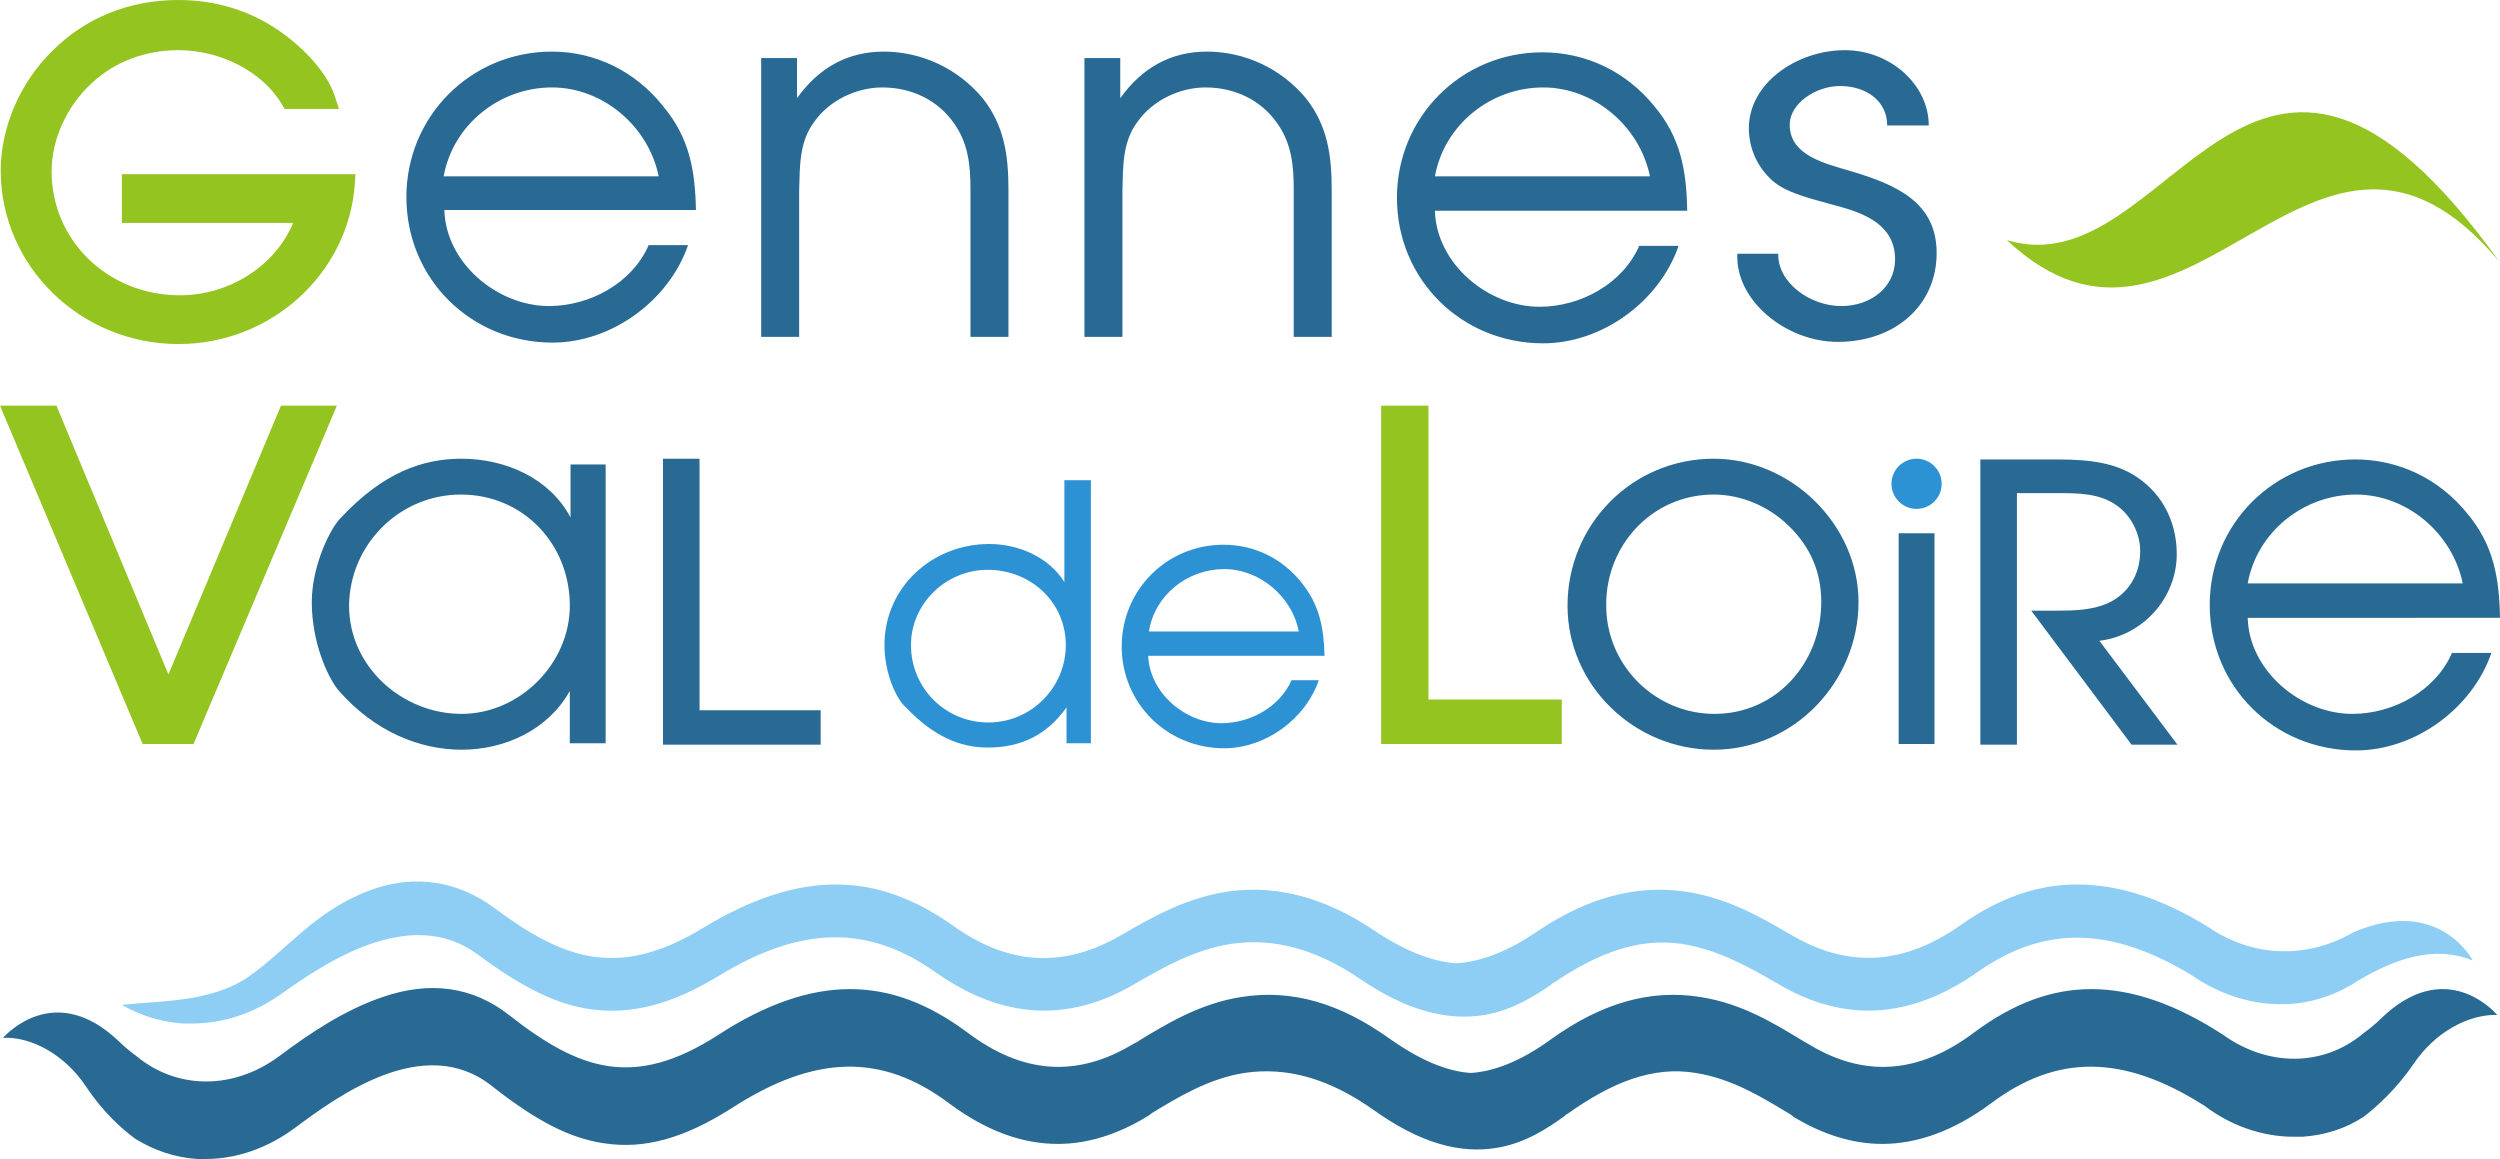 <svg version="1.1" xmlns="http://www.w3.org/2000/svg" xmlns:xlink="http://www.w3.org/1999/xlink" x="0px" y="0px" width="348.8px" height="161.7px" viewBox="0 0 348.8 161.7" style="overflow:scroll;enable-background:new 0 0 348.8 161.7;" xml:space="preserve">
    <style type="text/css">
        .st0{fill:#286A94;}
        .st1{fill:#8ECEF4;}
        .st2{fill-rule:evenodd;clip-rule:evenodd;fill:#94C41F;}
        .st3{fill:#2D92D3;}
        .st4{fill:#94C41F;}
    </style>
    <defs>
    </defs>
    <g>
        <g>
            <path class="st0" d="M348.4,141.6c-0.5-0.6-7.3-8.1-16.2,0.5c-0.8,0.8-1.7,1.5-2.5,2.1c-5.5,4.6-13.2,4.7-19.5,0.2l0,0
                c-6.6-4.3-12.7-6.4-18.4-6.4c-5.6,0-10.9,2-16.3,6c-7.8,5.9-15.5,6.4-23.3,1.6c-0.2-0.1-0.5-0.3-0.7-0.4
                c-3.8-2.3-8.4-5.2-14.3-6.1c-6.9-1.1-13.7,0.8-20.8,5.9c-4.4,3.2-8.1,4.5-11.2,4.7c-3.1-0.2-6.8-1.6-11.2-4.7
                c-7.1-5.1-13.8-7-20.8-5.9c-5.8,0.9-10.5,3.8-14.3,6.1c-0.2,0.2-0.5,0.3-0.7,0.4c-7.9,4.8-15.5,4.3-23.3-1.6c-5.4-4-10.7-6-16.3-6
                c-5.7,0-11.8,2.1-18.4,6.4c-11.8,7.6-19.4,4.9-29.2-2.8c-5-3.9-10.9-4.8-17.6-2.5c-5.3,1.8-10.1,5-14.5,8.3
                c-6.4,4.7-14.2,4.6-19.8,0c-0.8-0.6-1.7-1.3-2.5-2.1c-8.9-8.5-15.7-1-16.2-0.5l0,0c4-0.2,8.7,2.4,11.6,6.8c2.4,3.6,5.1,6,6.9,7.3
                c2.6,1.6,5.5,2.6,8.6,2.8c0.4,0,0.8,0,1.2,0c4.3,0,8.6-1.5,12.4-4.3c5.8-4.3,18-13.4,27.5-5.9c6.2,4.9,10.9,7.3,15.6,8
                c5.7,0.9,11.3-0.7,17.9-4.9c11.6-7.5,21-7.7,30.4-0.6c5,3.7,10,5.6,15.1,5.6c4.1,0,8.3-1.3,12.4-3.8c0.2-0.1,0.5-0.3,0.7-0.5
                c3.5-2.1,7.8-4.8,12.9-5.6c6-0.9,11.9,0.8,18.1,5.2c6.3,4.5,12,6.2,17.4,5.2c3.8-0.7,6.7-2.6,9.2-4.4c0.1-0.1,0.1-0.1,0.2-0.2
                c0.1,0,0.1-0.1,0.2-0.1c6.2-4.4,11.9-6.7,17.9-5.7c5.1,0.8,9.4,3.5,12.9,5.6c0.3,0.2,0.5,0.3,0.7,0.5c4.1,2.5,8.3,3.8,12.4,3.8
                c5,0,10.1-1.9,15.1-5.6c9.3-7,18.6-6.9,29.9,0.3l0,0c3.7,2.8,8.1,4.3,12.4,4.3c0.4,0,0.8,0,1.2,0c3.1-0.2,6-1.1,8.6-2.8
                c1.8-1.4,4.5-3.8,6.9-7.3C339.7,144,344.4,141.5,348.4,141.6L348.4,141.6z"></path>
            <path class="st1" d="M17,140.2c2.6,1.5,5.5,2.4,8.6,2.6c0.4,0,0.8,0,1.2,0c4.3,0,8.6-1.4,12.4-4.1c5.8-4.1,18-12.6,27.5-5.5
                c6.2,4.6,10.9,6.9,15.6,7.6c5.7,0.8,11.3-0.6,17.9-4.6c11.6-7.1,21-7.2,30.4-0.5c5,3.5,10,5.3,15.1,5.3c4.1,0,8.3-1.2,12.4-3.6
                c0.2-0.1,0.5-0.3,0.7-0.4c3.5-2,7.8-4.5,12.9-5.3c6-0.9,11.9,0.7,18.1,4.9c6.3,4.3,12,5.9,17.4,5c3.8-0.7,6.7-2.5,9.2-4.2
                c0.1-0.1,0.1-0.1,0.2-0.2c0.1,0,0.1-0.1,0.2-0.1c6.2-4.2,11.9-6.3,17.9-5.4c5.1,0.8,9.4,3.3,12.9,5.3c0.3,0.1,0.5,0.3,0.7,0.4
                c4.1,2.4,8.3,3.6,12.4,3.6c5,0,10.1-1.8,15.1-5.3c9.3-6.6,18.6-6.5,29.9,0.3l0,0c3.7,2.6,8.1,4.1,12.4,4.1c0.4,0,0.8,0,1.2,0
                c3.1-0.2,6-1.1,8.6-2.6c6.3-4,11.9-5.6,17.1-3.5c0,0-4.7-9.1-16.7-3.9c-6.2,3.6-13.8,3.6-20.1-0.7l0,0c-6.6-4.1-12.7-6-18.4-6
                c-5.6,0-10.9,1.9-16.3,5.7c-7.8,5.5-15.5,6-23.3,1.5c-0.2-0.1-0.5-0.3-0.7-0.4c-3.8-2.2-8.4-4.9-14.3-5.8
                c-6.9-1-13.7,0.8-20.8,5.6c-4.4,3-8.1,4.2-11.2,4.4c-3.1-0.2-6.8-1.5-11.2-4.4c-7.1-4.8-13.8-6.6-20.8-5.6
                c-5.8,0.9-10.5,3.6-14.3,5.8c-0.2,0.1-0.5,0.3-0.7,0.4c-7.9,4.5-15.5,4.1-23.3-1.5c-5.4-3.8-10.7-5.7-16.3-5.7
                c-5.7,0-11.8,2-18.4,6c-11.8,7.2-19.4,4.6-29.2-2.7c-5-3.7-11.1-4.9-17.6-2.4c-7.6,2.9-11.4,8.3-16.9,12.1
                C29.2,139.9,22.3,139.6,17,140.2z"></path>
        </g>
        <path class="st2" d="M280,33.5c25.7,24.1,42.9-27.8,68.7,3C313.9-12.1,303,40.5,280,33.5z"></path>
        <circle class="st3" cx="267.4" cy="67.5" r="3.5"></circle>
        <g>
            <path class="st0" d="M269.9,103.8h-5V74.4h5V103.8z M84.6,64.8h-5v7.4c-2.9-5.5-9.1-8.2-15.2-8.2c-5.4,0-10.9,1.9-16.8,8.2
                c-1.4,1.3-4.1,6.6-4.1,11.8c0,5.9,2.4,10.8,3.8,12.4c5,5.7,11.3,8.2,17.1,8.2c6.1,0,12.1-2.8,15.1-8.2v7.3h5V64.8z M64.3,69
                c8.7,0,15.2,6.9,15.2,15.5c0,8.1-7,15.1-15.1,15.1c-8.3,0-15.7-6.6-15.7-15.1C48.8,75.9,55.8,69,64.3,69z M114.5,99.1v4.8h-22V64
                h5.1v35.1H114.5z M239.1,64c-11.4,0-20.4,9.2-20.4,20.5c0,11.2,9.4,20.1,20.4,20.1c11.2,0,20.2-9.5,20.2-20.6
                C259.3,73.2,249.9,64,239.1,64z M239.1,69c3.8,0,7.6,1.6,10.4,4.3c3.1,3,4.6,6.5,4.6,10.7c0,8.5-6.3,15.6-14.9,15.6
                c-8.3,0-15.1-6.8-15.1-15.1C224,76.1,230.5,69,239.1,69z M303.8,103.9h-6.4l-14-18.7l3.7,0c2.4,0,4.8-0.1,6.9-1
                c2.9-1.3,4.6-4,4.6-7.3c0-2.5-1.3-5-3.3-6.4c-2.4-1.7-5.4-1.7-8.4-1.7h-5.5v35.1h-5.1V64.1h9.8c3.5,0,7.8,0,11.3,2
                c4,2.3,6.3,6.4,6.3,11.2c0,6.2-4.8,11.4-10.8,12.1L303.8,103.9z M348.8,86.2c-0.1-5.6-0.9-10.2-4.6-14.6
                c-3.9-4.8-9.5-7.5-15.6-7.5c-11.3,0-20.3,9-20.3,20.3c0,11.4,9,20.3,20.4,20.3c8.2,0,16.2-5.8,18.9-13.6h-5.5
                c-2.3,5.3-8.2,8.5-13.9,8.5c-7.2,0-14.4-6-14.6-13.4H348.8z M313.6,81.4c1.3-7.2,7.8-12.4,15.1-12.4c7.2,0,13.5,5.5,14.9,12.4
                H313.6z M97.1,29.4c-0.1-5.6-0.9-10.2-4.6-14.6C88.7,10,83.1,7.2,77,7.2c-11.3,0-20.3,9-20.3,20.3c0,11.4,9,20.3,20.4,20.3
                c8.2,0,16.2-5.8,18.9-13.6h-5.5c-2.3,5.3-8.2,8.5-13.9,8.5c-7.2,0-14.4-6-14.6-13.4H97.1z M61.9,24.6c1.3-7.2,7.8-12.4,15.1-12.4
                c7.2,0,13.5,5.5,14.9,12.4H61.9z M106.2,47h5.3V26.5c0.1-3.3,0-6.7,2.1-9.5c2.1-3,5.9-4.8,9.5-4.8c4,0,7.7,1.7,10,5
                c2,2.8,2.3,5.9,2.3,9.2V47h5.3V26.5c0-4.9-0.6-9-3.6-12.8c-3.5-4.2-8.6-6.5-13.8-6.5c-5.1,0-9.1,2.3-12.1,6.5V8.1h-5V47z
                    M151.3,47h5.3V26.5c0.1-3.3,0-6.7,2.1-9.5c2.1-3,5.9-4.8,9.5-4.8c4,0,7.7,1.7,10,5c2,2.8,2.3,5.9,2.3,9.2V47h5.3V26.5
                c0-4.9-0.6-9-3.6-12.8c-3.5-4.2-8.6-6.5-13.8-6.5c-5.1,0-9.1,2.3-12.1,6.5V8.1h-5V47z M235.4,29.4c-0.1-5.6-0.9-10.2-4.6-14.6
                c-3.9-4.8-9.5-7.5-15.6-7.5c-11.3,0-20.3,9-20.3,20.3c0,11.4,9,20.3,20.4,20.3c8.2,0,16.2-5.8,18.9-13.6h-5.5
                c-2.3,5.3-8.2,8.5-13.9,8.5c-7.2,0-14.4-6-14.6-13.4H235.4z M200.2,24.6c1.3-7.2,7.8-12.4,15.1-12.4c7.2,0,13.5,5.5,14.9,12.4
                H200.2z M242.4,35.3c-0.4,6.6,6.8,12.4,14,12.4c7.9,0,13.8-5,13.8-12.4c0-7-5.5-9.5-11.9-11.4c-3.7-1.1-8.6-2.2-8.6-6.5
                c0-3,3.7-5.4,7-5.4c3.7,0,6.6,2.1,6.6,5.5h5.8c0-5.7-5.4-10.5-11.7-10.5c-6.7,0-13.4,4.6-13.4,10.9c0,2.8,1.2,5.5,3.4,7.4
                c2.1,1.8,6.1,2.6,8.8,3.4c4.2,1.1,8.2,2.8,8.2,7.5c0,3.8-3.3,6.5-7.5,6.5c-4.4,0-8.9-3.3-8.8-7.3H242.4z"></path>
            <path class="st4" d="M17,24.3h32.6l-0.1,1.4C48.6,38.2,37.8,48,24.9,48C11.2,48,0.1,37.1,0.1,23.8c0-6,2.7-12.3,7.2-16.7
                C11.9,2.5,18,0,24.9,0c5,0,9.7,1.4,13.6,4c3.2,2.1,7,5.7,8.2,9.4l0.6,1.8h-7.6l-0.4-0.7c-2.7-4.5-8.5-7.5-14.4-7.5
                c-4.6,0-8.9,1.6-12.1,4.6c-3.5,3.2-5.6,7.9-5.6,12.3c0,9.7,7.9,17.3,17.9,17.3c6.9,0,13.3-4.1,15.8-10.1H17V24.3z M23.5,94.1
                L8,56.9l-0.1-0.3H0l19.9,47.2H27L47,56.6h-7.8L23.5,94.1z M199.3,97.6v-41h-6.6v47.2h25.2v-6.2H199.3z"></path>
            <path class="st3" d="M152.3,103.7h-3.5v-5c-2.7,3.8-6.3,5.6-11,5.6c-3.9,0-7.6-1.6-11.4-5.6c-1.3-1.1-3-4.7-3-8.7
                c0-8.1,6.7-14.1,14.6-14.1c4.1,0,8.3,1.8,10.5,5.3V67h3.7V103.7z M137.8,79.5c-5.8,0-10.7,4.7-10.7,10.5c0,6,4.8,10.8,10.8,10.8
                c6,0,10.8-4.9,10.8-10.8C148.7,84,143.8,79.5,137.8,79.5z M160.2,91.5c0.2,5.2,5.2,9.4,10.2,9.4c4,0,8.1-2.2,9.8-6h3.8
                c-1.9,5.5-7.5,9.5-13.2,9.5c-8,0-14.3-6.3-14.3-14.2c0-7.9,6.3-14.2,14.2-14.2c4.3,0,8.2,1.9,10.9,5.3c2.5,3.1,3.1,6.3,3.2,10.2
                H160.2z M181.2,88.1c-0.9-4.8-5.4-8.7-10.4-8.7c-5.1,0-9.7,3.6-10.5,8.7H181.2z"></path>
        </g>
    </g>
</svg>